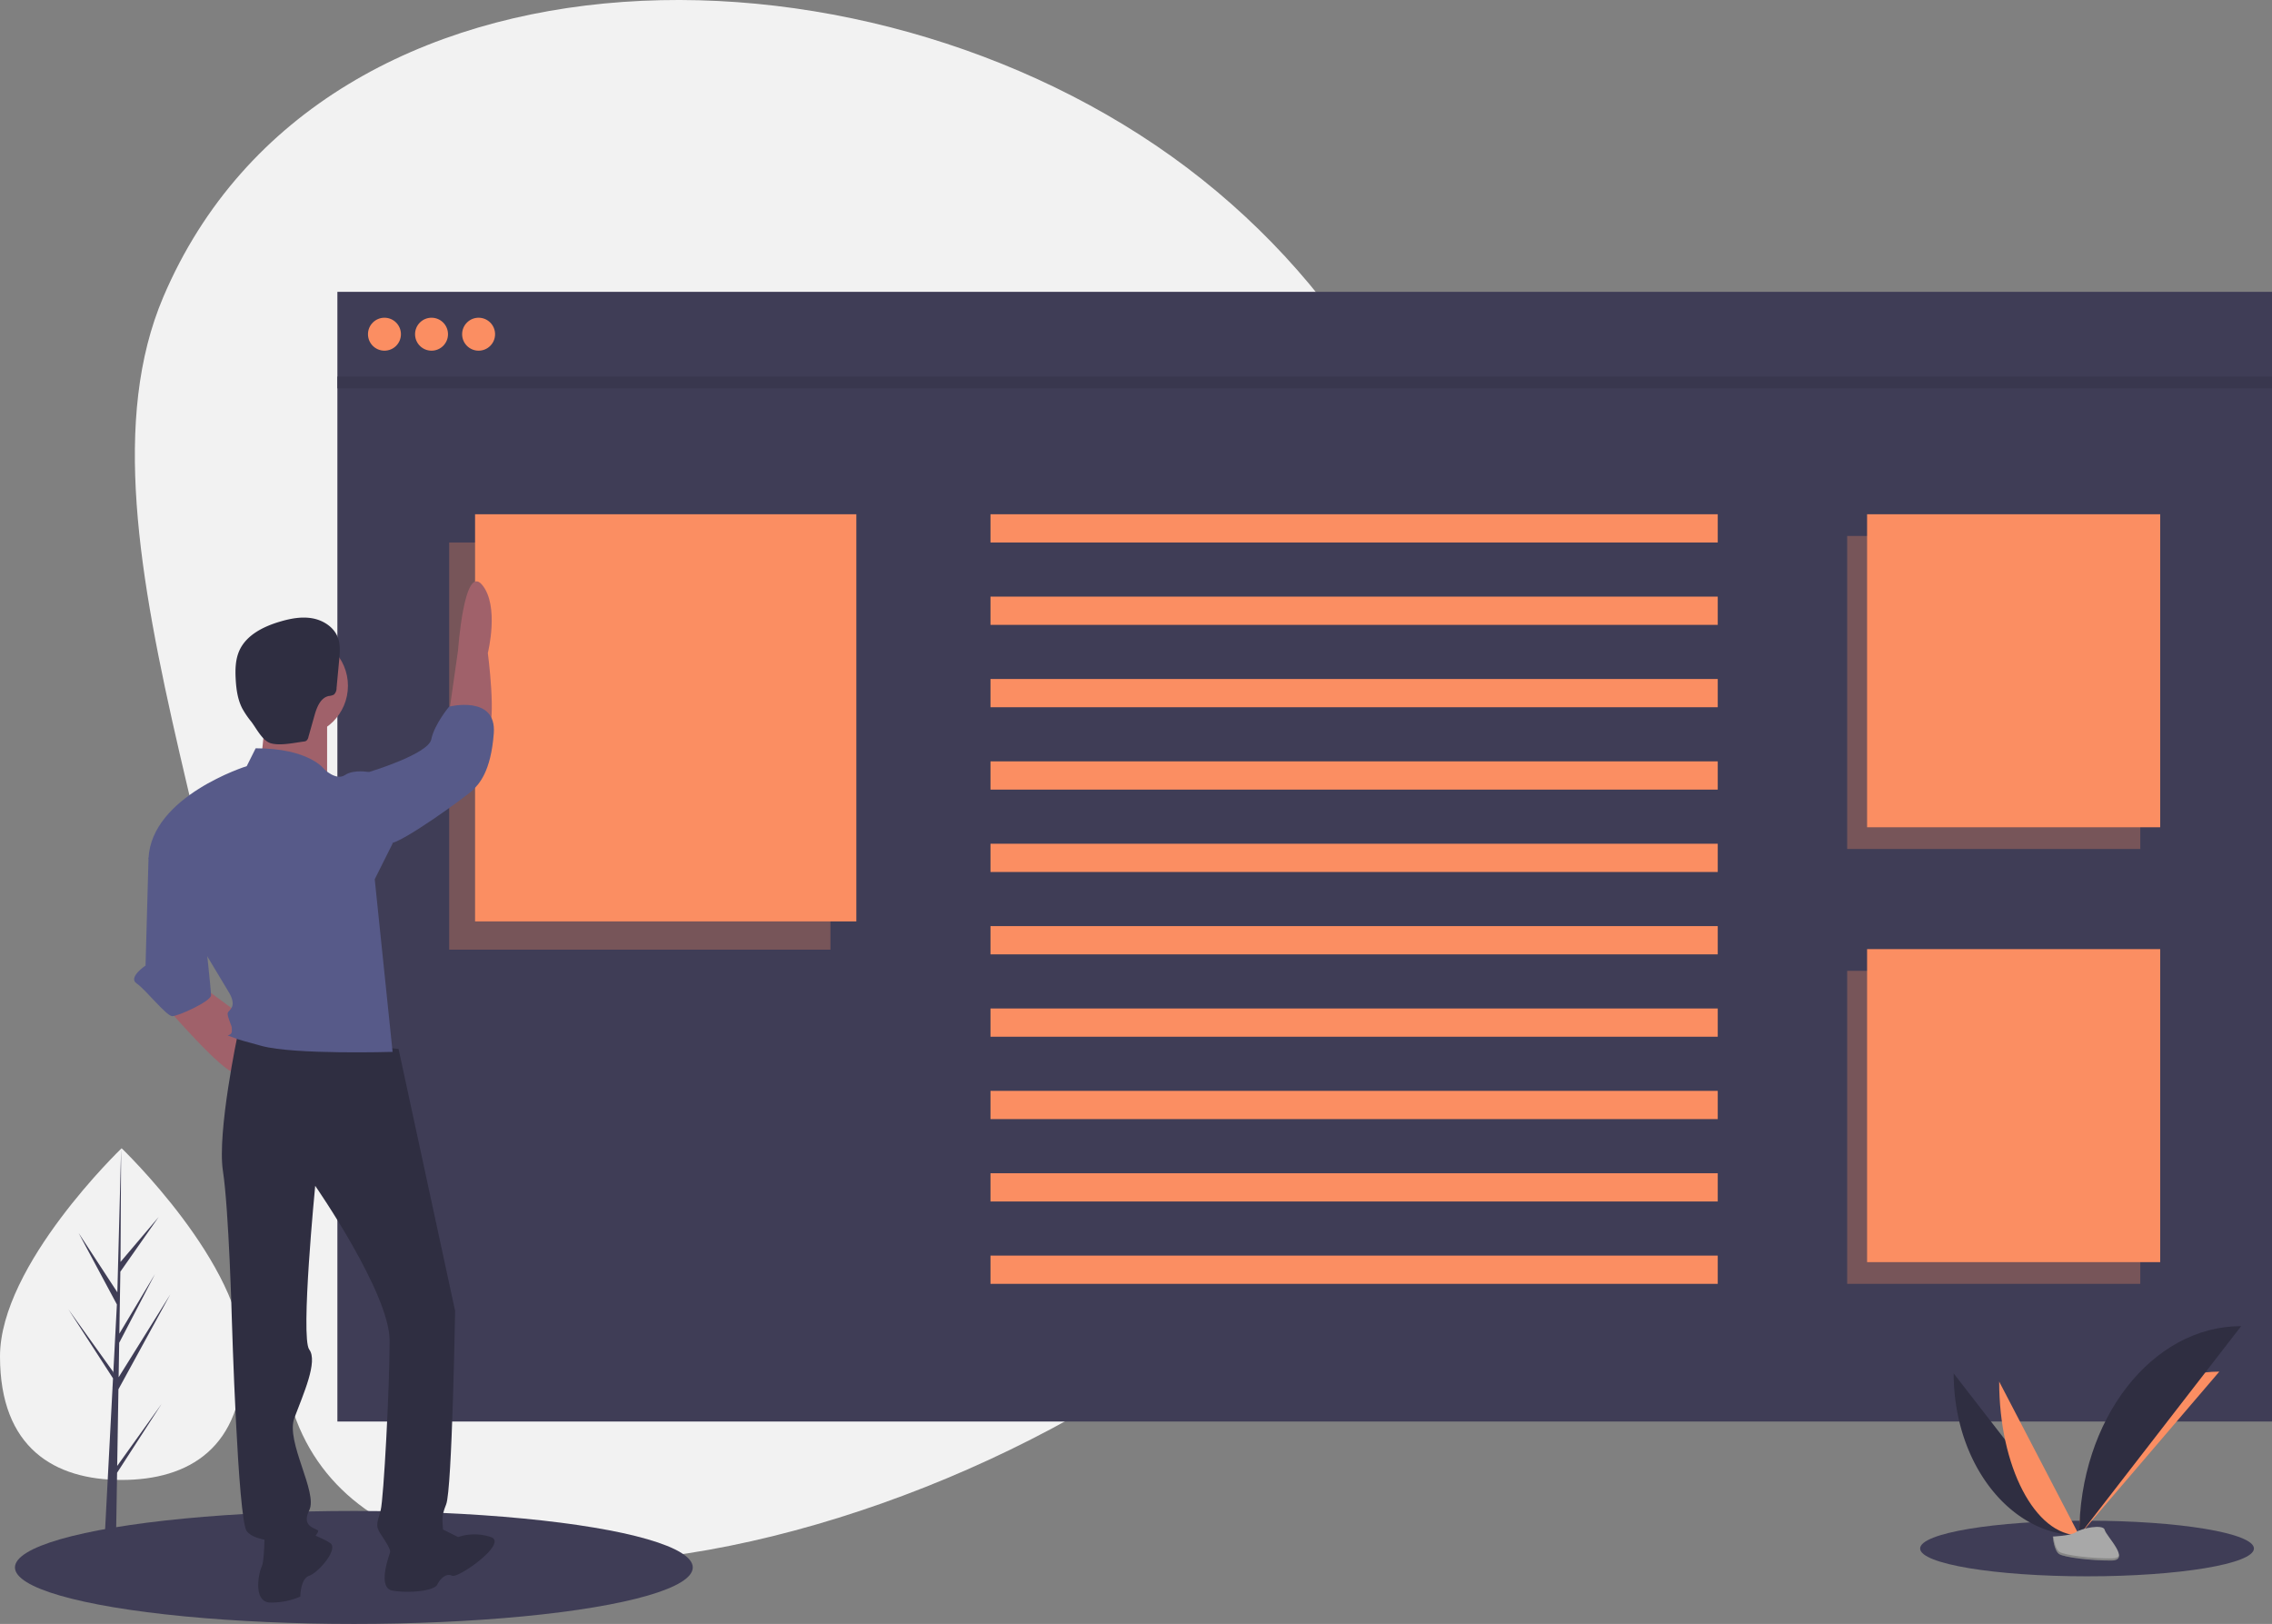 <svg data-name="Layer 1" xmlns="http://www.w3.org/2000/svg" width="965.353" height="690.003" viewBox="0 0 965.353 690.003"><rect x="0" y="0" width="965.353" height="690.003" fill="#808080" stroke="none"/><path d="M103.353 576.32c0 38.918-23.137 52.507-51.677 52.507S0 615.238 0 576.32s51.676-88.428 51.676-88.428 51.677 49.51 51.677 88.428z" fill="#f2f2f2"/><path fill="#3f3d56" d="M49.794 622.874l.529-32.571 22.026-40.295-21.943 35.185.238-14.645 15.18-29.153-15.117 25.277v.001l.428-26.341 16.255-23.209-16.188 19.067.267-48.298-1.68 63.938.138-2.637-16.526-25.297 16.261 30.36-1.54 29.418-.045-.781-19.053-26.621 18.995 29.379-.193 3.679-.034.055.016.302-3.907 74.635h5.22l.626-38.55 18.948-29.308-18.901 26.41z"/><path d="M510.796 76.265c135.674 108.109 158.02 305.734 49.912 441.408s-437.369 223.344-441.409 49.912c-4.065-174.543-93.88-338.11-49.911-441.408 67.943-159.62 305.734-158.02 441.408-49.912z" fill="#f2f2f2"/><ellipse cx="150.353" cy="666.003" rx="144" ry="24" fill="#3f3d56"/><ellipse cx="886.762" cy="657.956" rx="70.914" ry="11.819" fill="#3f3d56"/><path fill="#3f3d56" d="M143.353 160.003h822v444h-822z"/><path fill="#3f3d56" d="M143.353 124.003h822v41h-822z"/><circle cx="163.353" cy="142.003" r="7" fill="#fb8e62"/><circle cx="183.353" cy="142.003" r="7" fill="#fb8e62"/><circle cx="203.353" cy="142.003" r="7" fill="#fb8e62"/><path opacity=".1" d="M143.353 160.003h822v5h-822z"/><path fill="#fb8e62" opacity=".3" d="M190.853 230.503h162v173h-162z"/><path fill="#fb8e62" d="M201.853 218.503h162v173h-162z"/><path fill="#fb8e62" opacity=".3" d="M784.853 227.728h124.543v133H784.853z"/><path fill="#fb8e62" d="M793.309 218.503h124.543v133H793.309z"/><path fill="#fb8e62" opacity=".3" d="M784.853 412.503h124.543v133H784.853z"/><path fill="#fb8e62" d="M793.309 403.277h124.543v133H793.309zM420.853 218.503h309v12h-309zm0 35h309v12h-309zm0 35h309v12h-309zm0 35h309v12h-309zm0 35h309v12h-309zm0 35h309v12h-309zm0 35h309v12h-309zm0 35h309v12h-309zm0 35h309v12h-309zm0 35h309v12h-309z"/><circle cx="126.339" cy="291.382" r="21.5" fill="#a0616a"/><path d="M112.427 301.5s0 22.764-3.794 25.294 30.353 5.058 30.353 5.058v-29.088zM70.692 427.97s24.03 27.824 29.088 27.824 10.118-18.97 10.118-18.97l-24.03-17.707zM190.84 302.764l3.793-26.559s2.53-36.676 10.118-27.823 2.53 29.088 2.53 29.088 3.794 29.088 0 32.882-16.442-7.588-16.442-7.588z" fill="#a0616a"/><path d="M169.34 445.676l-68.295-6.323s-8.853 41.735-6.324 58.177 3.794 63.235 3.794 63.235 2.53 84.736 6.324 89.795 16.441 3.794 20.235 6.323 10.118-5.059 10.118-6.323-7.588-1.265-3.794-8.853-10.118-29.089-6.324-39.206 10.118-24.03 6.324-29.089 2.53-69.559 2.53-69.559 31.617 45.53 31.617 65.765-2.53 67.03-3.794 72.089-2.53 6.323 0 10.117 5.059 7.589 3.794 8.853 22.765 0 22.765-7.588-1.265-7.588 1.265-13.912 3.794-82.206 3.794-82.206z" fill="#2f2e41"/><path d="M108.633 317.94l-3.794 7.589s-40.47 12.647-41.735 39.206l34.147 56.912s2.53 3.794 1.264 6.323-2.529 1.265-1.264 5.06 1.264 2.529 1.264 5.058-3.794 1.265 0 2.53-1.264 0 12.648 3.794 55.647 2.53 55.647 2.53l-7.588-73.354 7.588-15.177-10.118-30.353s-6.323-1.264-10.118 1.265-8.853-2.53-8.853-2.53-6.323-8.852-29.088-8.852z" fill="#575a89"/><path d="M150.369 329.323l6.323-1.265s25.294-7.588 26.56-13.912 7.587-13.911 7.587-13.911 20.236-5.06 18.971 11.382-6.324 21.5-8.853 24.03-30.353 22.764-35.412 22.764-15.176-29.088-15.176-29.088zm-84.736 30.353l-2.53 5.059-1.264 45.53s-7.588 5.058-3.794 7.588 12.647 13.912 15.176 13.912 16.441-6.324 16.441-8.853-2.529-25.295-2.529-25.295z" fill="#575a89"/><path d="M112.427 650.56s0 12.647-1.264 15.176-3.795 15.177 3.794 15.177a30.69 30.69 0 0012.647-2.53s0-7.588 3.794-8.853 12.647-11.382 8.853-13.912-11.382-5.058-11.382-5.058zm54.383 6.323s-7.588 17.706 0 18.97 17.706 0 18.97-2.529 3.795-5.059 6.324-3.794 24.03-13.912 16.441-16.441a21.897 21.897 0 00-13.911 0l-7.589-3.794zM129.057 315.08a2.598 2.598 0 001.03-.285 2.66 2.66 0 00.958-1.66l2.583-9.15c.98-3.473 2.554-7.528 6.087-8.263a5.74 5.74 0 002.131-.567 3.69 3.69 0 001.158-2.854l1.106-11.828c.3-3.198.584-6.523-.532-9.535-1.645-4.442-6.157-7.367-10.819-8.208s-9.465.1-14.003 1.459c-6.885 2.062-14.014 5.613-17.004 12.147-1.732 3.783-1.839 8.097-1.607 12.251.238 4.278.833 8.638 2.8 12.444a37.301 37.301 0 003.79 5.572c2.135 2.763 4.754 8.166 8.287 9.197 3.983 1.162 9.999-.196 14.035-.72zm701.048 268.493c0 38.029 23.858 68.801 53.34 68.801" fill="#2f2e41"/><path d="M883.446 652.374c0-38.456 26.623-69.575 59.525-69.575m-93.539 4.221c0 36.123 15.213 65.354 34.014 65.354" fill="#fb8e62"/><path d="M883.446 652.374c0-49.138 30.772-88.9 68.801-88.9" fill="#2f2e41"/><path d="M872.224 652.86s7.565-.234 9.845-1.857 11.636-3.562 12.201-.958 11.369 12.949 2.828 13.017-19.844-1.33-22.12-2.716-2.754-7.487-2.754-7.487z" fill="#a8a8a8"/><path d="M897.25 662.156c-8.54.07-19.843-1.33-22.119-2.716-1.733-1.056-2.423-4.843-2.654-6.59l-.253.01s.48 6.1 2.755 7.486 13.579 2.785 22.12 2.716c2.465-.02 3.316-.897 3.27-2.196-.343.785-1.283 1.275-3.118 1.29z" opacity=".2"/></svg>